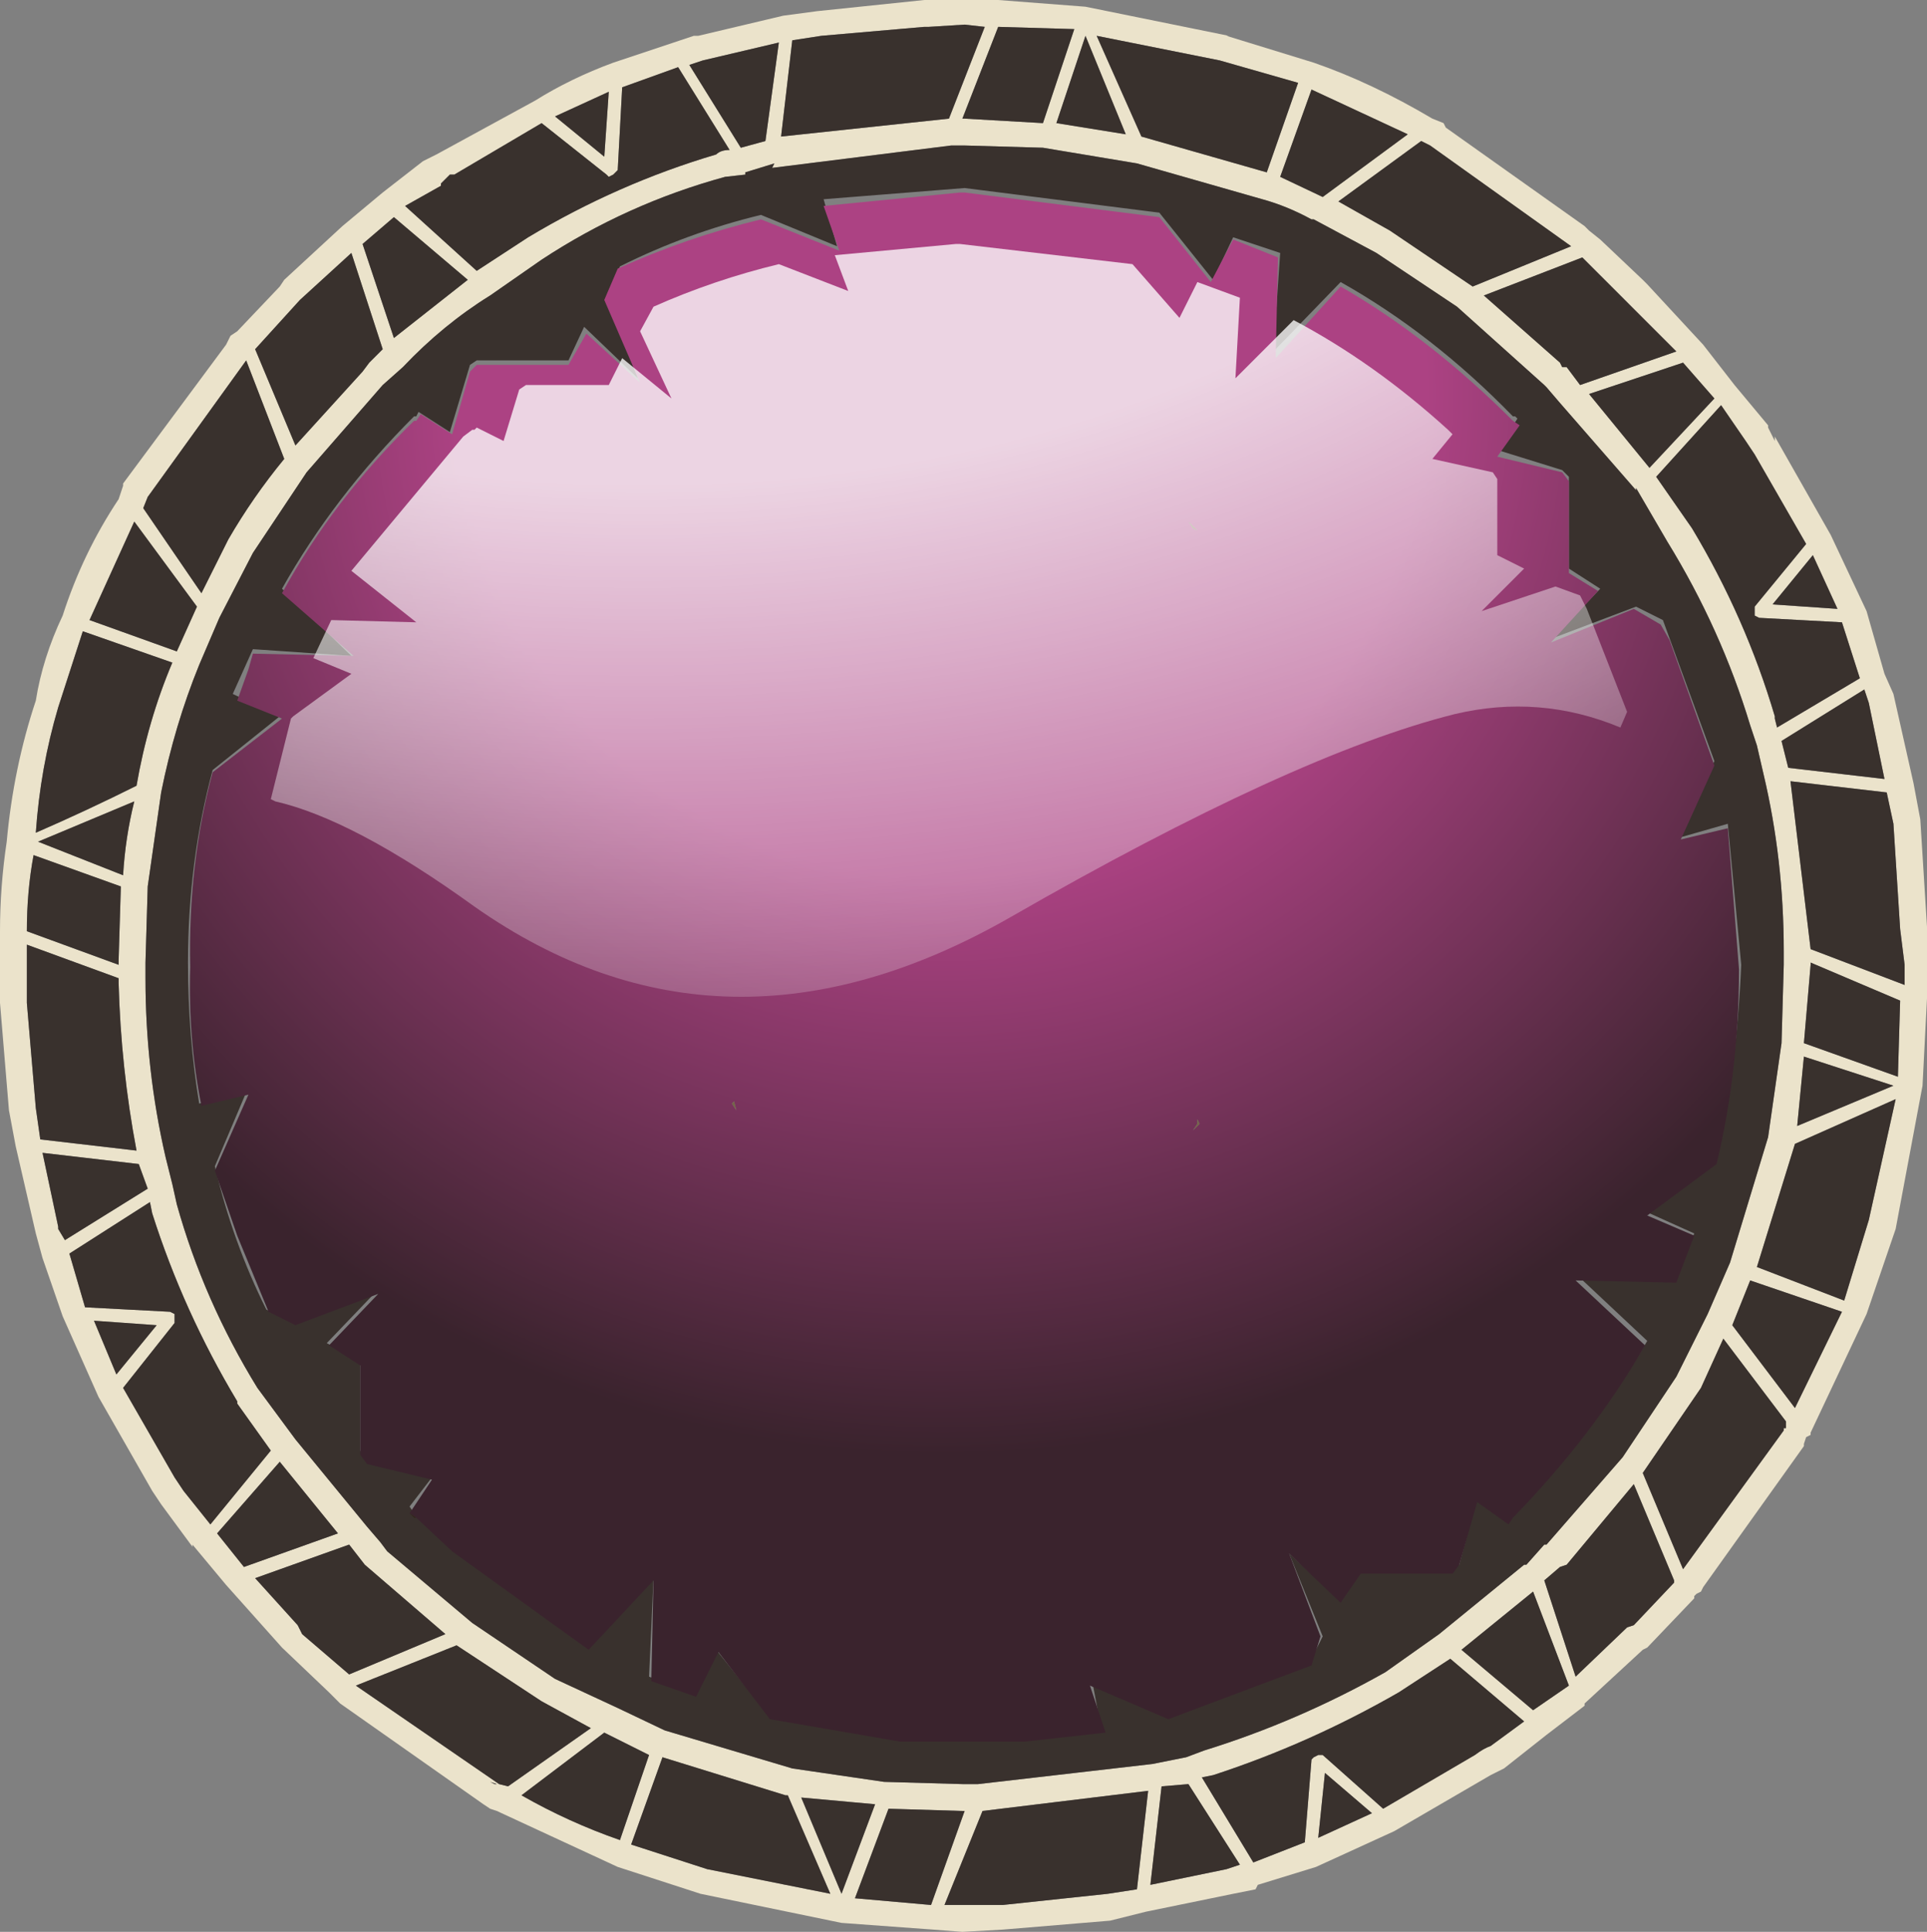 <?xml version="1.0" encoding="UTF-8" standalone="no"?>
<svg xmlns:ffdec="https://www.free-decompiler.com/flash" xmlns:xlink="http://www.w3.org/1999/xlink" ffdec:objectType="shape" height="43.15px" width="43.05px" xmlns="http://www.w3.org/2000/svg">
  <rect width="100%" height="100%" fill="#808080" stroke="none"/>
  <g transform="matrix(1.0, 0.0, 0.0, 1.0, -0.45, -0.1)">
    <path d="M42.0 15.25 L41.6 14.0 39.75 13.9 39.65 13.85 39.65 13.75 39.65 13.65 40.8 12.25 39.65 10.25 39.45 9.95 38.9 9.15 37.45 10.75 38.25 11.9 Q39.45 13.9 40.1 16.1 L40.1 16.15 40.15 16.35 42.0 15.25 M42.15 13.75 L42.55 15.15 42.75 15.6 43.2 17.6 43.35 18.4 43.5 20.8 43.5 21.65 43.5 22.4 43.4 24.35 42.8 27.55 42.15 29.45 40.9 32.1 40.9 32.15 40.8 32.2 40.75 32.35 40.75 32.4 38.5 35.55 38.45 35.65 38.35 35.7 38.3 35.75 38.3 35.8 37.25 36.9 37.15 36.95 35.85 38.15 35.85 38.2 35.0 38.85 34.05 39.6 33.75 39.75 31.6 41.0 29.85 41.8 28.55 42.2 28.5 42.3 28.0 42.4 26.05 42.8 25.25 43.0 22.85 43.2 21.95 43.25 21.3 43.2 19.25 43.05 16.1 42.4 14.25 41.8 11.55 40.55 11.4 40.5 11.25 40.4 8.05 38.15 8.0 38.1 7.8 37.9 6.75 36.9 5.5 35.5 4.75 34.6 4.75 34.65 4.05 33.7 3.85 33.4 2.65 31.3 1.85 29.5 1.4 28.2 1.25 27.65 0.8 25.7 0.65 24.9 0.45 22.5 0.45 21.6 0.45 20.95 0.45 20.9 Q0.45 19.9 0.6 18.9 0.75 17.25 1.25 15.75 1.4 14.8 1.85 13.85 2.3 12.45 3.1 11.25 L3.2 10.95 3.2 10.9 5.5 7.8 5.6 7.6 5.75 7.5 6.7 6.5 6.8 6.35 8.1 5.15 9.0 4.4 9.9 3.7 10.2 3.55 12.4 2.35 Q13.2 1.85 14.15 1.5 L15.5 1.05 15.95 0.9 16.05 0.9 17.95 0.45 18.7 0.35 21.1 0.1 22.0 0.1 22.75 0.1 24.7 0.25 27.9 0.9 27.85 0.9 29.8 1.5 Q31.1 1.95 32.45 2.75 L32.7 2.85 32.75 2.95 35.85 5.15 35.95 5.25 36.2 5.45 37.15 6.35 37.25 6.45 38.5 7.8 39.2 8.7 39.95 9.6 39.95 9.65 40.1 9.95 40.1 9.85 41.35 12.05 42.15 13.75 M35.3 8.2 L35.35 8.3 35.45 8.3 35.75 8.7 37.9 7.95 36.85 6.9 36.75 6.8 35.8 5.85 33.6 6.7 35.3 8.2 M35.0 8.75 L34.95 8.7 33.0 6.95 31.2 5.75 29.8 5.0 29.75 5.0 Q29.2 4.7 28.65 4.55 L25.85 3.75 23.75 3.4 22.0 3.35 21.7 3.35 17.7 3.85 17.75 3.75 17.1 3.95 17.1 4.0 16.65 4.05 Q14.45 4.65 12.55 5.9 L11.4 6.7 Q10.35 7.35 9.45 8.3 L9.0 8.7 7.3 10.65 6.1 12.45 5.35 13.9 4.9 14.95 Q4.35 16.3 4.05 17.8 L3.75 19.9 3.7 21.6 3.7 21.65 3.7 21.9 3.7 21.95 Q3.7 24.0 4.15 25.95 L4.3 26.55 4.4 27.0 Q5.0 29.15 6.2 31.1 L7.05 32.25 8.65 34.2 8.95 34.55 9.1 34.75 11.0 36.35 12.85 37.6 14.25 38.25 15.3 38.75 18.15 39.6 20.2 39.9 21.95 39.95 22.3 39.95 26.2 39.5 26.95 39.35 27.35 39.2 Q29.45 38.55 31.4 37.45 L32.6 36.6 34.5 35.05 34.55 35.05 34.95 34.6 35.0 34.6 36.7 32.65 37.9 30.85 38.6 29.45 39.1 28.3 39.95 25.5 40.25 23.4 40.3 21.65 40.3 21.35 Q40.3 19.3 39.85 17.4 L39.7 16.75 39.55 16.3 Q38.9 14.15 37.7 12.2 L37.0 11.0 37.0 11.05 35.3 9.1 35.0 8.75 M32.4 3.35 L32.2 3.25 30.35 4.6 31.5 5.25 33.35 6.5 35.55 5.6 32.4 3.35 M41.65 29.15 L42.2 27.35 42.8 24.65 40.55 25.65 39.7 28.4 41.65 29.15 M40.55 31.55 L41.6 29.4 39.55 28.7 39.15 29.7 40.55 31.55 M42.75 24.35 L40.75 23.7 40.6 25.25 42.75 24.35 M40.9 21.6 L40.9 21.65 40.75 23.4 42.85 24.15 42.9 22.45 40.9 21.6 M42.75 18.5 L42.6 17.8 40.45 17.55 40.9 21.3 43.0 22.1 43.0 21.65 42.9 20.85 42.75 18.5 M42.55 17.5 L42.2 15.8 42.1 15.5 40.25 16.65 40.4 17.25 42.55 17.5 M41.5 13.7 L40.95 12.5 40.05 13.6 41.5 13.7 M22.0 40.55 L21.95 40.55 20.3 40.5 19.55 42.5 21.25 42.65 22.0 40.55 M30.05 39.7 L29.9 41.15 31.1 40.6 30.05 39.7 M25.85 42.3 L26.1 40.1 22.4 40.55 21.55 42.65 22.0 42.65 22.85 42.65 25.2 42.4 25.85 42.3 M27.0 39.95 L26.4 40.0 26.15 42.2 27.85 41.85 28.15 41.75 27.0 39.95 M29.9 39.3 L30.0 39.3 31.35 40.5 33.4 39.3 Q33.6 39.15 33.75 39.1 L34.5 38.55 32.85 37.15 31.7 37.9 Q29.7 39.05 27.55 39.75 L27.3 39.8 28.45 41.7 29.6 41.25 29.75 39.4 29.8 39.35 29.9 39.3 M40.3 32.05 L40.3 32.0 40.35 32.0 40.35 31.85 38.95 30.0 38.45 31.1 37.15 33.0 38.05 35.15 40.3 32.05 M35.3 35.1 L34.95 35.4 35.65 37.55 36.8 36.45 36.95 36.4 37.85 35.45 37.85 35.4 36.95 33.25 35.45 35.05 35.3 35.1 M34.7 35.65 L33.1 36.95 34.7 38.3 35.5 37.75 34.7 35.65 M11.4 39.9 L11.5 39.95 11.55 39.95 11.4 39.9 M11.6 39.95 L11.8 40.0 13.65 38.7 12.55 38.1 10.65 36.85 8.4 37.75 11.6 39.95 M14.95 39.3 L13.95 38.8 12.1 40.2 Q13.15 40.8 14.3 41.2 L14.95 39.3 M19.25 42.4 L20.0 40.4 18.35 40.25 19.25 42.4 M18.05 40.2 L18.0 40.2 15.25 39.35 14.55 41.3 16.25 41.85 19.0 42.4 18.05 40.2 M7.1 36.4 L7.2 36.6 8.25 37.5 10.4 36.6 8.6 35.05 8.25 34.6 6.15 35.35 7.1 36.4 M5.3 34.35 L5.9 35.1 8.0 34.35 6.7 32.75 5.3 34.35 M2.55 29.6 L3.05 30.8 3.95 29.7 2.55 29.6 M3.85 27.2 L3.8 26.95 2.0 28.1 2.35 29.3 4.25 29.4 4.35 29.45 4.35 29.6 4.35 29.65 3.2 31.1 4.35 33.1 4.55 33.4 5.15 34.15 6.5 32.5 5.75 31.45 5.75 31.4 Q4.55 29.4 3.85 27.2 M3.75 26.65 L3.55 26.1 1.4 25.85 1.75 27.5 1.75 27.55 1.9 27.8 3.75 26.65 M1.3 18.9 L3.2 19.65 Q3.25 18.8 3.45 18.0 L1.3 18.9 M1.05 21.2 L1.05 21.6 1.05 22.45 1.05 22.5 1.25 24.85 1.35 25.55 3.5 25.8 Q3.15 23.95 3.1 22.05 L3.1 21.95 1.05 21.2 M3.1 21.55 L3.15 19.9 1.2 19.2 Q1.05 20.0 1.05 20.9 L3.1 21.65 3.1 21.55 M2.45 13.95 L4.4 14.65 4.85 13.65 3.45 11.75 2.45 13.95 M4.3 14.9 L2.3 14.2 1.75 15.9 Q1.35 17.25 1.25 18.7 2.4 18.2 3.5 17.65 3.75 16.2 4.3 14.9 M8.7 8.2 L9.0 7.9 8.3 5.75 7.15 6.8 6.15 7.9 7.05 10.05 8.55 8.4 8.7 8.2 M3.75 11.2 L3.65 11.45 4.95 13.35 5.55 12.15 Q6.1 11.2 6.8 10.35 L5.95 8.15 3.75 11.2 M9.25 4.95 L8.55 5.55 9.25 7.65 10.9 6.35 9.25 4.95 M14.05 2.15 L12.85 2.7 13.95 3.6 14.05 2.15 M16.45 3.55 Q16.55 3.45 16.75 3.45 L15.6 1.6 14.35 2.05 14.25 3.9 14.15 4.0 14.05 4.05 14.0 4.0 12.55 2.85 10.6 4.0 10.5 4.0 10.3 4.2 10.3 4.25 9.5 4.7 11.1 6.15 12.25 5.4 Q14.25 4.2 16.45 3.55 M16.15 1.45 L15.85 1.55 17.0 3.4 17.55 3.25 17.85 1.05 16.15 1.45 M22.0 0.65 L21.2 0.7 21.1 0.7 18.8 0.9 18.15 1.0 17.9 3.15 21.65 2.75 22.45 0.7 22.0 0.65 M24.7 0.9 L24.05 2.85 25.6 3.1 24.7 0.9 M23.75 2.85 L24.45 0.75 22.75 0.7 21.95 2.75 22.0 2.75 23.75 2.85 M28.75 3.95 L29.45 1.95 27.7 1.45 24.95 0.9 25.95 3.15 28.75 3.95 M29.05 4.05 L30.0 4.5 31.9 3.1 29.75 2.1 29.05 4.05 M38.75 9.0 L38.05 8.2 35.95 8.9 37.3 10.55 38.75 9.0" fill="#ebe3cb" fill-rule="evenodd" stroke="none"/>
    <path d="M42.0 15.25 L40.15 16.35 40.1 16.15 40.1 16.1 Q39.45 13.9 38.25 11.9 L37.45 10.75 38.9 9.15 39.45 9.95 39.65 10.25 40.8 12.25 39.65 13.65 39.65 13.75 39.65 13.85 39.75 13.9 41.6 14.0 42.0 15.25 M41.5 13.7 L40.05 13.6 40.95 12.5 41.5 13.7 M42.55 17.5 L40.4 17.25 40.25 16.65 42.1 15.5 42.2 15.8 42.55 17.5 M42.75 18.5 L42.9 20.85 43.0 21.65 43.0 22.1 40.9 21.3 40.45 17.55 42.6 17.8 42.75 18.5 M40.9 21.6 L42.9 22.45 42.85 24.15 40.75 23.4 40.9 21.65 40.9 21.6 M42.75 24.35 L40.6 25.25 40.75 23.7 42.75 24.35 M40.55 31.55 L39.15 29.7 39.55 28.7 41.6 29.4 40.55 31.55 M41.65 29.15 L39.7 28.4 40.55 25.65 42.8 24.65 42.2 27.35 41.65 29.15 M32.4 3.35 L35.55 5.6 33.35 6.5 31.5 5.25 30.35 4.6 32.2 3.25 32.4 3.35 M35.0 8.75 L35.3 9.1 37.0 11.05 37.0 11.0 37.7 12.2 Q38.9 14.15 39.55 16.3 L39.7 16.75 39.85 17.4 Q40.3 19.3 40.3 21.35 L40.3 21.65 40.25 23.4 39.95 25.5 39.1 28.3 38.6 29.45 37.9 30.85 36.7 32.65 35.0 34.6 34.95 34.6 34.55 35.05 34.5 35.05 32.6 36.6 31.4 37.45 Q29.45 38.55 27.35 39.2 L26.95 39.35 26.2 39.5 22.3 39.95 21.95 39.95 20.2 39.9 18.15 39.6 15.3 38.75 14.25 38.25 12.85 37.6 11.0 36.35 9.1 34.75 8.95 34.55 8.65 34.2 7.05 32.25 6.2 31.1 Q5.0 29.15 4.4 27.0 L4.3 26.55 4.15 25.95 Q3.7 24.0 3.7 21.95 L3.7 21.9 3.7 21.65 3.7 21.6 3.75 19.9 4.05 17.8 Q4.35 16.3 4.9 14.95 L5.35 13.9 6.1 12.45 7.3 10.65 9.0 8.7 9.45 8.3 Q10.35 7.35 11.4 6.7 L12.55 5.9 Q14.45 4.65 16.65 4.05 L17.1 4.0 17.1 3.95 17.75 3.75 17.7 3.85 21.7 3.35 22.0 3.35 23.75 3.4 25.85 3.75 28.65 4.55 Q29.2 4.7 29.75 5.0 L29.8 5.0 31.2 5.75 33.0 6.95 34.95 8.7 35.0 8.75 M35.3 8.2 L33.6 6.7 35.8 5.85 36.75 6.8 36.85 6.9 37.9 7.95 35.75 8.7 35.45 8.3 35.35 8.3 35.3 8.2 M33.9 10.15 L34.35 9.45 34.3 9.4 34.25 9.4 Q32.45 7.55 30.4 6.4 L28.9 7.95 29.05 5.75 28.0 5.4 27.55 6.35 26.35 4.85 22.0 4.3 18.85 4.55 19.15 5.6 17.45 4.9 Q15.8 5.3 14.3 6.05 L14.0 6.7 14.7 8.55 13.5 7.4 13.15 8.15 11.1 8.15 10.95 8.25 10.5 9.75 9.8 9.3 9.75 9.4 9.7 9.4 Q7.9 11.2 6.75 13.25 L8.3 14.75 6.1 14.6 5.65 15.6 6.7 16.1 5.2 17.3 Q4.65 19.35 4.65 21.6 4.65 23.25 4.9 24.75 L5.95 24.5 5.25 26.15 Q5.65 27.85 6.4 29.35 L7.0 29.65 8.9 28.9 7.75 30.1 8.5 30.5 8.5 32.5 8.6 32.7 10.1 33.1 9.6 33.75 9.7 33.9 9.75 33.95 13.55 36.9 15.05 35.35 14.95 37.55 15.95 37.95 16.45 36.95 17.65 38.45 21.95 39.0 25.05 38.7 24.85 37.65 26.5 38.4 29.7 37.25 30.0 36.65 29.25 34.8 30.4 35.85 30.8 35.15 32.85 35.15 33.05 35.05 33.45 33.55 34.1 34.05 Q34.2 33.95 34.25 33.95 L34.3 33.9 Q36.05 32.1 37.25 30.05 L35.65 28.55 37.9 28.7 38.3 27.65 37.3 27.2 38.8 26.05 Q39.25 23.95 39.35 21.65 L39.05 18.5 38.0 18.8 38.75 17.1 37.6 13.95 37.0 13.65 35.15 14.35 36.2 13.25 35.5 12.8 35.5 10.75 35.35 10.6 33.9 10.15 M38.75 9.0 L37.3 10.55 35.95 8.9 38.05 8.2 38.75 9.0 M29.05 4.05 L29.75 2.1 31.9 3.1 30.0 4.5 29.05 4.05 M28.75 3.95 L25.95 3.15 24.95 0.9 27.7 1.45 29.45 1.95 28.75 3.95 M23.75 2.85 L22.0 2.75 21.95 2.75 22.75 0.7 24.45 0.75 23.75 2.85 M24.7 0.9 L25.6 3.1 24.05 2.85 24.7 0.9 M22.0 0.65 L22.45 0.7 21.65 2.75 17.9 3.15 18.15 1.0 18.8 0.9 21.1 0.7 21.2 0.7 22.0 0.65 M16.15 1.45 L17.85 1.05 17.55 3.25 17.0 3.4 15.85 1.55 16.15 1.45 M16.45 3.55 Q14.25 4.2 12.25 5.4 L11.1 6.15 9.5 4.7 10.3 4.25 10.3 4.2 10.5 4.0 10.6 4.0 12.55 2.85 14.0 4.0 14.05 4.05 14.15 4.0 14.25 3.9 14.35 2.05 15.6 1.6 16.75 3.45 Q16.55 3.45 16.45 3.55 M14.05 2.15 L13.95 3.6 12.85 2.7 14.05 2.15 M9.25 4.95 L10.9 6.35 9.25 7.65 8.55 5.55 9.25 4.95 M3.75 11.2 L5.95 8.15 6.8 10.35 Q6.1 11.2 5.55 12.15 L4.95 13.35 3.65 11.45 3.75 11.2 M8.7 8.2 L8.55 8.4 7.05 10.05 6.15 7.9 7.15 6.8 8.3 5.75 9.0 7.9 8.7 8.2 M4.3 14.9 Q3.75 16.2 3.5 17.65 2.4 18.2 1.25 18.7 1.35 17.25 1.75 15.9 L2.3 14.2 4.3 14.9 M2.45 13.95 L3.45 11.75 4.85 13.65 4.4 14.65 2.45 13.95 M3.1 21.55 L3.1 21.65 1.05 20.9 Q1.05 20.0 1.2 19.2 L3.15 19.9 3.1 21.55 M1.05 21.2 L3.1 21.95 3.1 22.05 Q3.15 23.95 3.5 25.8 L1.35 25.55 1.25 24.85 1.05 22.5 1.05 22.45 1.05 21.6 1.05 21.2 M1.3 18.9 L3.45 18.0 Q3.25 18.8 3.2 19.65 L1.3 18.9 M3.75 26.65 L1.9 27.8 1.75 27.55 1.75 27.5 1.4 25.85 3.55 26.1 3.75 26.65 M3.85 27.2 Q4.55 29.4 5.75 31.4 L5.75 31.45 6.5 32.5 5.15 34.15 4.55 33.4 4.35 33.1 3.2 31.1 4.35 29.65 4.35 29.6 4.35 29.45 4.25 29.4 2.35 29.3 2.0 28.1 3.8 26.95 3.85 27.2 M2.55 29.6 L3.95 29.7 3.05 30.8 2.55 29.6 M5.3 34.35 L6.7 32.75 8.0 34.35 5.9 35.1 5.3 34.35 M7.1 36.4 L6.15 35.35 8.25 34.6 8.6 35.05 10.4 36.6 8.25 37.5 7.2 36.6 7.1 36.4 M18.05 40.2 L19.0 42.4 16.25 41.85 14.55 41.3 15.25 39.35 18.0 40.2 18.05 40.2 M19.25 42.4 L18.35 40.25 20.0 40.4 19.25 42.4 M14.95 39.3 L14.3 41.2 Q13.15 40.8 12.1 40.2 L13.95 38.8 14.95 39.3 M11.6 39.95 L8.4 37.75 10.65 36.85 12.55 38.1 13.65 38.7 11.8 40.0 11.6 39.95 M11.4 39.9 L11.55 39.95 11.5 39.95 11.4 39.9 M34.7 35.65 L35.5 37.75 34.7 38.3 33.1 36.95 34.7 35.65 M35.3 35.1 L35.45 35.05 36.95 33.25 37.85 35.4 37.85 35.45 36.95 36.4 36.8 36.45 35.65 37.55 34.95 35.4 35.3 35.1 M40.3 32.05 L38.05 35.15 37.15 33.0 38.45 31.1 38.95 30.0 40.35 31.85 40.35 32.0 40.3 32.0 40.3 32.05 M29.9 39.3 L29.8 39.35 29.75 39.4 29.6 41.25 28.45 41.7 27.3 39.8 27.55 39.75 Q29.7 39.05 31.7 37.9 L32.85 37.15 34.5 38.55 33.75 39.1 Q33.6 39.15 33.4 39.3 L31.35 40.5 30.0 39.3 29.9 39.3 M27.0 39.95 L28.15 41.75 27.85 41.85 26.15 42.2 26.4 40.0 27.0 39.95 M25.85 42.3 L25.2 42.4 22.85 42.65 22.0 42.65 21.55 42.65 22.4 40.55 26.1 40.1 25.85 42.3 M30.05 39.7 L31.1 40.6 29.9 41.15 30.05 39.7 M22.0 40.55 L21.25 42.65 19.55 42.5 20.3 40.5 21.95 40.55 22.0 40.55" fill="#39312d" fill-rule="evenodd" stroke="none"/>
    <path d="M9.6 33.9 L10.1 33.15 8.65 32.8 8.5 32.6 8.5 30.6 7.8 30.15 8.9 29.0 7.05 29.7 6.45 29.4 5.75 27.7 5.25 26.25 6.0 24.55 4.95 24.8 Q4.65 23.3 4.7 21.7 4.65 19.4 5.2 17.35 L6.75 16.15 5.75 15.75 6.0 15.05 6.1 14.7 8.35 14.75 6.75 13.35 Q7.9 11.25 9.7 9.5 L9.75 9.5 9.85 9.35 10.55 9.8 10.95 8.4 11.1 8.25 13.15 8.25 13.55 7.55 14.75 8.65 13.95 6.8 14.25 6.1 Q15.8 5.4 17.45 5.0 L19.2 5.7 18.85 4.7 21.9 4.4 22.0 4.4 26.35 4.95 27.5 6.4 28.0 5.45 29.0 5.85 28.95 8.1 30.4 6.5 Q32.4 7.65 34.25 9.5 L34.4 9.6 33.9 10.3 35.35 10.65 35.5 10.85 35.5 12.9 36.15 13.3 35.1 14.45 36.95 13.7 37.55 14.05 37.75 14.4 38.75 17.2 38.0 18.85 39.05 18.6 39.3 21.75 Q39.3 24.0 38.8 26.1 L37.25 27.25 38.3 27.7 37.9 28.75 35.65 28.7 37.2 30.15 Q36.05 32.15 34.25 34.0 L34.15 34.15 33.45 33.65 33.05 35.05 32.9 35.25 30.85 35.25 30.4 35.9 29.25 34.8 29.95 36.65 29.75 37.3 26.55 38.5 24.8 37.75 25.15 38.8 23.35 39.0 23.15 39.0 22.6 39.0 21.9 39.0 20.55 39.0 17.65 38.5 16.5 37.0 16.0 38.0 15.0 37.65 15.05 35.4 13.6 36.95 10.55 34.75 9.75 34.0 9.6 33.9 M27.2 25.1 L27.2 25.2 27.1 25.35 27.25 25.2 27.2 25.1 M16.8 24.75 L16.9 24.9 16.85 24.7 16.8 24.75 M27.1 11.9 L27.2 11.95 27.0 11.75 27.1 11.9" fill="url(#gradient0)" fill-rule="evenodd" stroke="none"/>
    <path d="M27.1 11.9 L27.0 11.75 27.2 11.95 27.1 11.9 M16.8 24.75 L16.85 24.7 16.9 24.9 16.8 24.75 M27.2 25.1 L27.25 25.2 27.1 25.35 27.2 25.2 27.2 25.1" fill="url(#gradient1)" fill-rule="evenodd" stroke="none"/>
    <path d="M9.75 34.0 L9.7 34.0 9.6 33.9 9.75 34.0" fill="#32251b" fill-rule="evenodd" stroke="none"/>
    <path d="M32.9 9.8 L32.45 10.35 33.8 10.65 33.9 10.8 33.9 12.5 34.5 12.8 33.55 13.75 35.2 13.2 35.75 13.4 35.9 13.7 36.8 16.0 36.65 16.35 Q34.85 15.6 32.95 16.05 29.35 16.95 23.0 20.6 16.6 24.25 11.05 20.35 8.35 18.4 6.6 18.0 L6.5 17.95 6.95 16.15 7.0 16.1 8.3 15.15 7.45 14.8 7.85 13.95 9.75 14.0 8.3 12.85 10.8 9.85 11.0 9.7 11.05 9.7 11.1 9.65 11.7 9.95 12.05 8.8 12.2 8.7 14.05 8.7 14.35 8.1 15.45 9.0 14.75 7.5 15.05 6.95 Q16.4 6.35 17.85 6.0 L19.4 6.6 19.1 5.8 21.8 5.55 21.9 5.55 25.75 6.0 26.8 7.2 27.2 6.4 28.15 6.75 28.05 8.55 29.35 7.25 Q31.15 8.2 32.8 9.7 L32.9 9.8" fill="url(#gradient2)" fill-rule="evenodd" stroke="none"/>
  </g>
  <defs>
    <radialGradient cx="0" cy="0" gradientTransform="matrix(0.038, 0.004, -0.004, 0.038, 21.5, 8.9)" gradientUnits="userSpaceOnUse" id="gradient0" r="819.2" spreadMethod="pad">
      <stop offset="0.345" stop-color="#ac4283"/>
      <stop offset="0.757" stop-color="#3a232d"/>
    </radialGradient>
    <linearGradient gradientTransform="matrix(0.0, 0.051, -0.021, 0.0, 19.65, -0.05)" gradientUnits="userSpaceOnUse" id="gradient1" spreadMethod="pad" x1="-819.2" x2="819.2">
      <stop offset="0.0" stop-color="#b9aa8a"/>
      <stop offset="0.776" stop-color="#756448"/>
    </linearGradient>
    <radialGradient cx="0" cy="0" gradientTransform="matrix(0.057, 0.0, 0.0, 0.036, 14.8, -3.1)" gradientUnits="userSpaceOnUse" id="gradient2" r="819.2" spreadMethod="pad">
      <stop offset="0.475" stop-color="#ffffff" stop-opacity="0.773"/>
      <stop offset="1.0" stop-color="#ffffff" stop-opacity="0.0"/>
    </radialGradient>
  </defs>
</svg>
